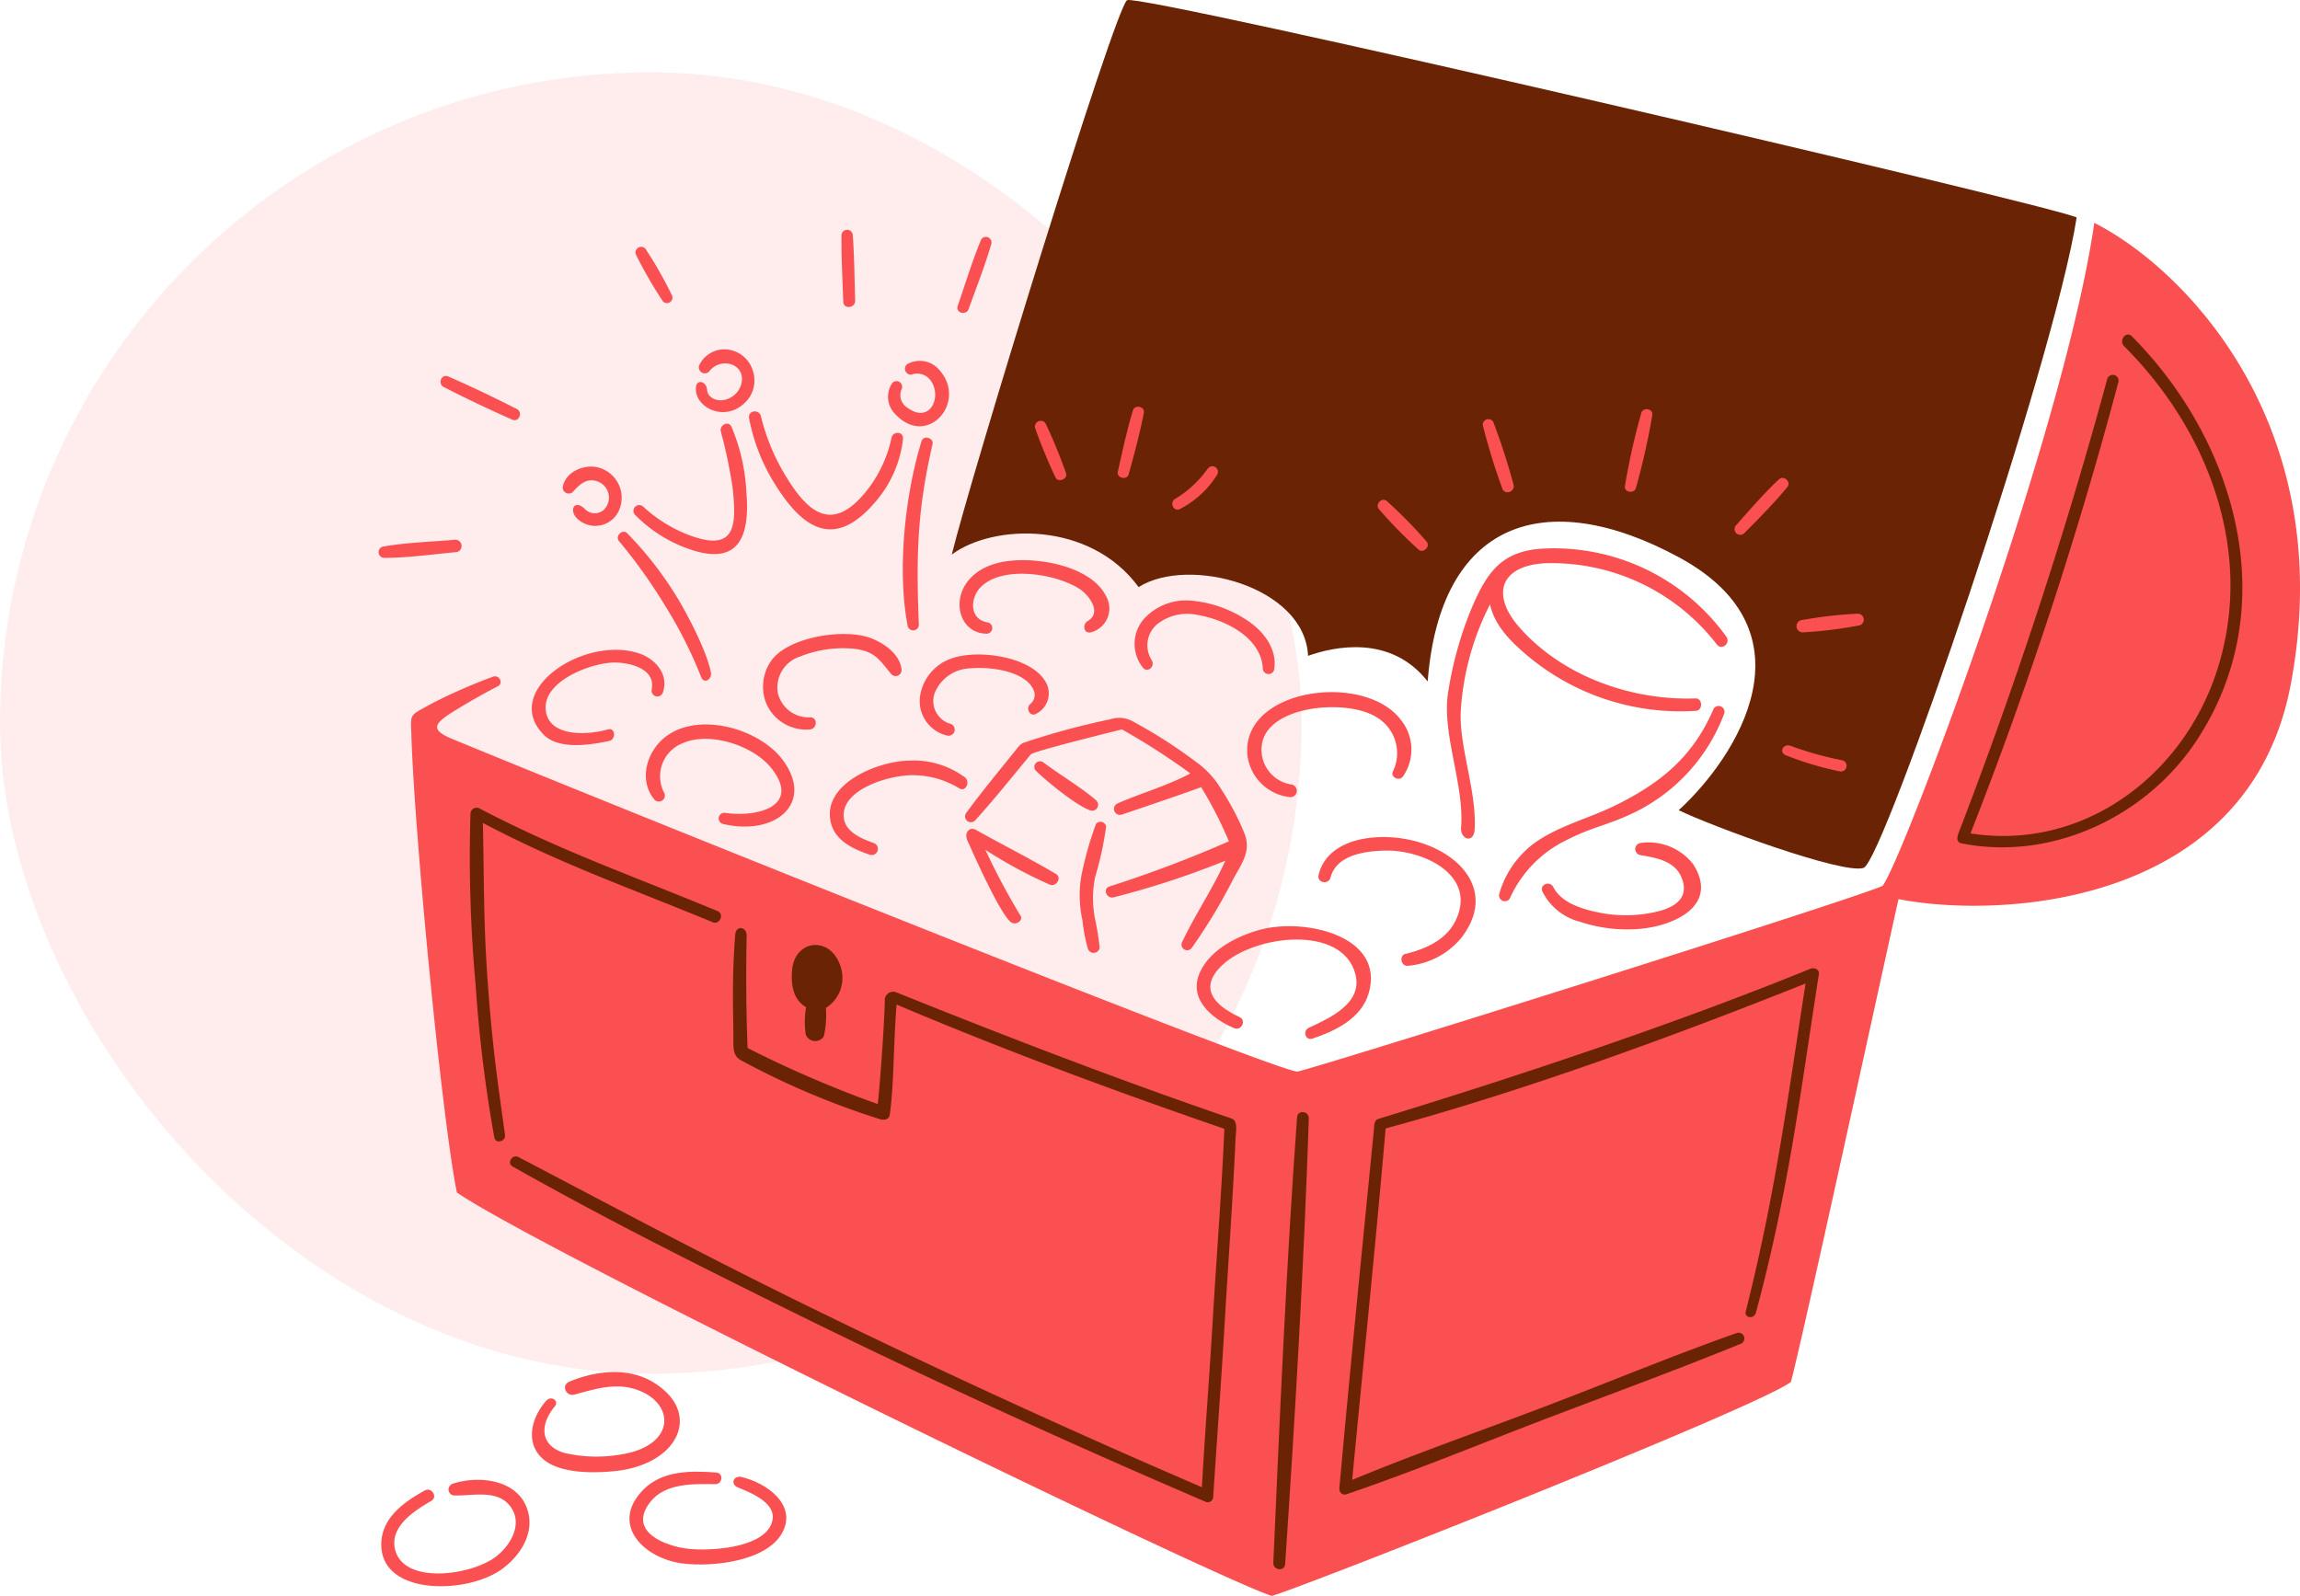 <svg xmlns="http://www.w3.org/2000/svg" width="243.854" height="169.232" viewBox="0 0 243.854 169.232">
  <g id="Group_911" data-name="Group 911" transform="translate(-598 -2096.831)">
    <rect id="Rectangle" width="138" height="138" rx="69" transform="translate(598 2104.5)" fill="#fca7a7" opacity="0.21"/>
    <path id="Path_270" data-name="Path 270" d="M209.2,112.189c-4.442,23.444-30.707,24.842-41.575,22.714-1.035,4.543-10.379,47.584-11.414,51.207-3.881,2.846-51.235,21.567-55.031,22.685-6.555-2.157-77.313-36.515-86.4-42.783-1.589-7.728-4.509-38.05-4.827-48.544-.07-2.365-.281-1.935,2.343-3.4a59.514,59.514,0,0,1,6.289-2.744c.672-.264,1.187.675.519,1.019-1.581.815-3.119,1.694-4.637,2.632-2.221,1.376-2.5,1.994-.1,2.98,21.427,8.823,87.944,35.488,89.538,35.23,1.725-.288,58.321-18.05,62.018-19.68,1.869-2.086,19.205-47.9,22.462-70.309C197.955,68.027,214.4,84.724,209.2,112.189Z" transform="translate(631.662 2057.268)" fill="#fa5051" fill-rule="evenodd"/>
    <path id="Path_271" data-name="Path 271" d="M113.623,154.079a.607.607,0,0,0-1.08-.241,37.032,37.032,0,0,0-1.5,5.262,12.01,12.01,0,0,0,.07,4.924,17.161,17.161,0,0,0,.592,3.07.643.643,0,0,0,1.232-.156,27.227,27.227,0,0,0-.483-3.029,11.413,11.413,0,0,1,0-4.431,35.3,35.3,0,0,0,1.175-5.4Z" transform="translate(601.65 2030.376)" fill="#fa5051" fill-rule="evenodd"/>
    <path id="Path_272" data-name="Path 272" d="M110.538,148.607c-1.342-1.221-3.971-2.8-5.6-4.037a.6.6,0,0,0-.809.878c1.2,1.165,4.209,3.621,5.69,4.176a.628.628,0,0,0,.716-1.017Z" transform="translate(603.688 2033.104)" fill="#fa5051" fill-rule="evenodd"/>
    <path id="Path_273" data-name="Path 273" d="M98.99,141.216c-1.8,2.242-3.649,4.463-5.347,6.786a.618.618,0,0,0,.965.769c2.045-2.254,3.944-4.646,5.888-6.986.288-.346,8.944-2.467,9.66-2.655a73.6,73.6,0,0,1,7.257,4.668c-2.343,1.276-5.322,2.122-7.782,3.213a.637.637,0,0,0,.445,1.175c.374-.115,8.352-2.821,8.472-2.943A41.544,41.544,0,0,1,121.5,151a129.546,129.546,0,0,1-12.659,4.786c-.769.257-.3,1.343.447,1.151a91.134,91.134,0,0,0,11.839-3.885c-1.373,3.048-3.214,5.718-4.612,8.689a.6.6,0,0,0,1.017.6,57.674,57.674,0,0,0,4.479-7.436c.978-1.732,1.883-2.982,1.086-4.878a27.571,27.571,0,0,0-2.4-4.534,9.56,9.56,0,0,0-2.635-2.88,52.361,52.361,0,0,0-6.726-4.318,2.972,2.972,0,0,0-2.389-.24,79.788,79.788,0,0,0-8.595,2.289c-.8.279-.828.2-1.366.87Z" transform="translate(606.791 2035.042)" fill="#fa5051" fill-rule="evenodd"/>
    <path id="Path_274" data-name="Path 274" d="M103.227,159.445c-2.676-1.588-5.732-3.132-8.5-4.682-.651-.364-1.269.3-.889,1.14.576,1.274,3.372,7.632,4.587,8.632.511.422,1.375-.141,1.037-.676a71.956,71.956,0,0,1-3.719-6.977,48.17,48.17,0,0,0,6.844,3.7c.665.253,1.306-.738.64-1.133Z" transform="translate(606.731 2030.059)" fill="#fa5051" fill-rule="evenodd"/>
    <path id="Path_275" data-name="Path 275" d="M167.755,141.937c-.1,1.265,1.35,1.723,1.439.185.239-4.1-1.734-8.976-1.461-12.728a28.625,28.625,0,0,1,3.091-11.132c.469,2.22,2.171,3.91,3.835,5.33a25.229,25.229,0,0,0,18.009,5.955c.74-.046.7-1.34-.053-1.313-6.784.243-14.1-2.348-18.661-7.517-3.077-3.484-2.058-6.594,2.792-6.819a22.12,22.12,0,0,1,18.128,8.621c.528.667,1.481-.141,1.012-.823a22.516,22.516,0,0,0-19.406-9.349c-4.459.225-6.03,2.55-7.686,6.508a38.934,38.934,0,0,0-2.452,8.992c-.561,4.348,1.763,9.567,1.413,14.09Z" transform="translate(585.154 2042.655)" fill="#fa5051" fill-rule="evenodd"/>
    <path id="Path_276" data-name="Path 276" d="M196.839,136.489c-2.086,4.8-5.306,7.662-10.356,10.149-2.63,1.3-5.385,1.984-7.934,3.556a10.132,10.132,0,0,0-4.4,5.826.614.614,0,0,0,1.156.411,12.548,12.548,0,0,1,5.9-6.063c2.687-1.393,4.259-1.557,6.972-2.825a19.129,19.129,0,0,0,9.824-10.637.622.622,0,0,0-1.17-.417Z" transform="translate(582.812 2035.58)" fill="#fa5051" fill-rule="evenodd"/>
    <path id="Path_277" data-name="Path 277" d="M41.239,110.795a55.5,55.5,0,0,1,4.909,6.885,45.671,45.671,0,0,1,3.773,7.457c.332.935,1.21.307,1.071-.4-.475-2.424-2.7-6.52-3.525-7.862a37.79,37.79,0,0,0-5.355-6.906C41.631,109.482,40.806,110.264,41.239,110.795Z" transform="translate(622.38 2043.4)" fill="#fa5051" fill-rule="evenodd"/>
    <path id="Path_278" data-name="Path 278" d="M49.028,106.668c5.567,2.115,6.858-1.072,6.423-6a20.145,20.145,0,0,0-1.581-6.85c-.318-.665-1.271-.166-1.128.485a53.938,53.938,0,0,1,1.251,5.945c.41,3.907.483,7.072-4.809,4.995a15.191,15.191,0,0,1-4.678-2.951.612.612,0,0,0-.86.869A14.862,14.862,0,0,0,49.028,106.668Z" transform="translate(621.676 2048.253)" fill="#fa5051" fill-rule="evenodd"/>
    <path id="Path_279" data-name="Path 279" d="M60.931,92.363a20.072,20.072,0,0,0,2.725,6.972c3.121,5.048,6.538,6.955,10.873,1.662a12.235,12.235,0,0,0,2.721-6.424c.086-.806-1.054-.868-1.22-.118a13.575,13.575,0,0,1-2.408,5.32c-3.963,5.215-6.674,2.4-9.113-1.787a22.459,22.459,0,0,1-2.325-5.831C61.989,91.378,60.785,91.545,60.931,92.363Z" transform="translate(616.49 2048.803)" fill="#fa5051" fill-rule="evenodd"/>
    <path id="Path_280" data-name="Path 280" d="M86.127,95.971c-1.765,5.695-2.6,13.679-1.487,19.547a.6.6,0,0,0,1.194-.141c-.281-7.224-.187-11.954,1.455-19.076C87.441,95.641,86.331,95.314,86.127,95.971Z" transform="translate(609.583 2047.625)" fill="#fa5051" fill-rule="evenodd"/>
    <path id="Path_281" data-name="Path 281" d="M87.442,85.091a2.718,2.718,0,0,0-3.5-.729.623.623,0,0,0,.44,1.111,1.767,1.767,0,0,1,2.119.728c1.124,1.741-.2,4.535-2.566,2.758a1.558,1.558,0,0,1-.562-2,.6.6,0,0,0-1.005-.608,2.577,2.577,0,0,0,.27,3.267C86.025,93.32,90.293,88.459,87.442,85.091Z" transform="translate(610.244 2051.084)" fill="#fa5051" fill-rule="evenodd"/>
    <path id="Path_282" data-name="Path 282" d="M58.432,87.59a3.28,3.28,0,0,0,.453-3.208,3.162,3.162,0,0,0-2.5-2.053,2.946,2.946,0,0,0-3.13,1.657.636.636,0,0,0,1.072.638A2.114,2.114,0,0,1,56.71,83.9c1.553.6,1.26,2.464.211,3.284-1.279,1-2.777.373-2.824-.585-.044-.884-1.029-1.155-1.163-.414C52.539,88.383,56.162,90.353,58.432,87.59Z" transform="translate(618.874 2051.584)" fill="#fa5051" fill-rule="evenodd"/>
    <path id="Path_283" data-name="Path 283" d="M33.97,102.571c.641-.714,1.387-1.369,2.413-1.054a1.82,1.82,0,0,1,.786,3.045,1.431,1.431,0,0,1-1.953-.029c-1.133-1.173-1.813.048-.87.959a2.752,2.752,0,0,0,4.507-1.054,3.316,3.316,0,0,0-1.958-4.262c-.05-.018-.1-.035-.15-.051-1.513-.5-3.648.351-3.934,2.031a.639.639,0,0,0,1.158.416Z" transform="translate(624.852 2046.325)" fill="#fa5051" fill-rule="evenodd"/>
    <path id="Path_284" data-name="Path 284" d="M82.168,145.912a9.4,9.4,0,0,1,4.692,1.4c.692.387,1.138-.684.619-1.149a9.133,9.133,0,0,0-5.879-1.805c-3.377.025-9.427,2.478-8.354,6.647.492,1.9,2.427,2.763,4.12,3.338a.655.655,0,0,0,.461-1.224c-1.21-.44-2.946-1.1-3.2-2.551C74.071,147.391,79.67,145.786,82.168,145.912Z" transform="translate(612.86 2033.124)" fill="#fa5051" fill-rule="evenodd"/>
    <path id="Path_285" data-name="Path 285" d="M98.948,134.668a2.413,2.413,0,0,0,1.21-3.191,2.386,2.386,0,0,0-.233-.407c-1.691-2.641-7.629-3.392-10.308-2.131a5.01,5.01,0,0,0-2.916,4,3.754,3.754,0,0,0,2.9,4,.646.646,0,0,0,.3-1.258,2.511,2.511,0,0,1-1.663-3.137c.015-.051.033-.1.052-.152a4.208,4.208,0,0,1,3.756-2.582c2.931-.226,5.978.6,6.7,2.264a1.24,1.24,0,0,1-.289,1.483c-.551.368-.181,1.371.495,1.114Z" transform="translate(608.824 2037.888)" fill="#fa5051" fill-rule="evenodd"/>
    <path id="Path_286" data-name="Path 286" d="M95.644,121.9a.606.606,0,0,0,.049-1.194c-1.989-.3-1.893-2.622-.719-3.774,2.322-2.277,7.794-1.405,10.335.15,1.124.687,2.523,2.574.988,3.472-.594.351-.452,1.331.277,1.217a2.609,2.609,0,0,0,1.7-3.77c-1.636-3.465-8.035-4.426-11.381-3.632C91.155,115.736,91.879,121.976,95.644,121.9Z" transform="translate(607.034 2042.123)" fill="#fa5051" fill-rule="evenodd"/>
    <path id="Path_287" data-name="Path 287" d="M120.914,126.482a2.929,2.929,0,0,1,.592-3.774,5.123,5.123,0,0,1,4.285-.988c2.873.482,6.738,2.354,6.923,5.669a.61.61,0,0,0,1.217.048c.294-2.09-1.094-3.924-2.736-5.045a12.63,12.63,0,0,0-6.047-2.185,6.027,6.027,0,0,0-5.114,2.02,4.043,4.043,0,0,0-.027,5.091c.522.622,1.359-.21.9-.835Z" transform="translate(599.175 2040.317)" fill="#fa5051" fill-rule="evenodd"/>
    <path id="Path_288" data-name="Path 288" d="M136.11,140.535a5.094,5.094,0,0,0,4.536,4.622.676.676,0,0,0,.158-1.341,3.724,3.724,0,0,1-3.141-4.226,3.615,3.615,0,0,1,.093-.441c1.105-3.829,9.162-4.379,12.109-2.437a4.416,4.416,0,0,1,1.7,5.7c-.325.606.647,1.106,1.04.573a4.989,4.989,0,0,0-.176-5.983c-3.789-5.112-16.746-3.461-16.314,3.542Z" transform="translate(594.125 2036.2)" fill="#fa5051" fill-rule="evenodd"/>
    <path id="Path_289" data-name="Path 289" d="M140.38,180.119c-.691.325-.365,1.405.393,1.148,2.436-.818,5.168-2.131,5.952-4.8,1.783-6.075-6.723-8-11.44-6.761-2.393.632-5.228,2.051-6.376,4.373-1.439,2.911,1.116,5.032,3.541,6.082.773.335,1.352-.826.579-1.182-2.578-1.187-4.464-3.04-1.8-5.528,3.416-3.194,12.7-4.289,14.084.971.817,3.109-2.711,4.66-4.929,5.7Z" transform="translate(596.387 2025.691)" fill="#fa5051" fill-rule="evenodd"/>
    <path id="Path_290" data-name="Path 290" d="M156.093,168.282c-.717.175-.478,1.352.254,1.269a8.268,8.268,0,0,0,5.616-2.908c4.918-6.252-2.734-11.553-9.8-10.642-2.355.3-4.707,1.44-5.289,3.934-.189.814,1.054,1.059,1.265.259.632-2.4,3.628-2.8,5.7-2.859,4.075-.117,9.754,2.536,7.643,7.254-.974,2.178-3.2,3.162-5.388,3.7Z" transform="translate(590.925 2029.691)" fill="#fa5051" fill-rule="evenodd"/>
    <path id="Path_291" data-name="Path 291" d="M192.81,164.044a14.312,14.312,0,0,1-6.252.09c-1.7-.351-3.9-1.005-4.76-2.681-.357-.7-1.475-.3-1.161.455a6.106,6.106,0,0,0,3.991,3.219,15.782,15.782,0,0,0,6.289.756c3.7-.307,8.493-2.48,5.709-6.86a6.008,6.008,0,0,0-5.582-2.253.651.651,0,0,0-.038,1.283c1.686.294,3.671.606,4.394,2.405.862,2.158-.738,3.137-2.589,3.587Z" transform="translate(580.892 2029.446)" fill="#fa5051" fill-rule="evenodd"/>
    <path id="Path_292" data-name="Path 292" d="M67.009,127.626a12.245,12.245,0,0,1,5.62-.818c2.3.273,2.717,1.141,4.025,2.717a.632.632,0,0,0,1.077-.432c-.112-1.686-1.883-2.9-3.326-3.429-2.759-1.016-8.585-.133-10.439,2.344a4.77,4.77,0,0,0-.5,4.79,4.621,4.621,0,0,0,4.541,2.574c.805-.07.858-1.307.022-1.28a3.364,3.364,0,0,1-3.426-2.618A3.452,3.452,0,0,1,67.009,127.626Z" transform="translate(615.858 2038.808)" fill="#fa5051" fill-rule="evenodd"/>
    <path id="Path_293" data-name="Path 293" d="M53.776,148.28a.6.6,0,0,0-.2,1.184c5.558,1.286,9.669-2.24,6.3-6.786-2.512-3.387-9.173-5.269-12.653-2.285-1.818,1.557-2.609,4.43-1,6.43a.638.638,0,0,0,1.041-.737,3.756,3.756,0,0,1,1.9-5.152c2.858-1.354,7.647.186,9.563,2.686C61.789,147.612,57.124,148.771,53.776,148.28Z" transform="translate(621.121 2034.746)" fill="#fa5051" fill-rule="evenodd"/>
    <path id="Path_294" data-name="Path 294" d="M36.346,137.3c.759-.162.651-1.454-.124-1.228-2.127.622-6.393.873-6.61-2.154-.211-3.01,4.847-4.9,7.226-4.932,1.662-.025,4.5.641,4.011,2.9a.614.614,0,0,0,1.158.356c.753-1.938-.749-3.664-2.529-4.239-5.9-1.907-14.605,4.014-10.084,8.626C30.937,138.2,34.087,137.783,36.346,137.3Z" transform="translate(626.241 2038.1)" fill="#fa5051" fill-rule="evenodd"/>
    <path id="Path_295" data-name="Path 295" d="M13.312,112.329a.663.663,0,0,0-.255-1.3h0c-2.405.205-5.251.3-7.582.721a.608.608,0,0,0,.079,1.194C7.978,112.96,10.852,112.55,13.312,112.329Z" transform="translate(633.121 2043.043)" fill="#fa5051" fill-rule="evenodd"/>
    <path id="Path_296" data-name="Path 296" d="M14.712,87.478c2.371,1.232,4.807,2.361,7.245,3.454.732.328,1.194-.785.485-1.139-2.389-1.2-4.8-2.377-7.251-3.438C14.46,86.038,14.022,87.12,14.712,87.478Z" transform="translate(630.338 2050.396)" fill="#fa5051" fill-rule="evenodd"/>
    <path id="Path_297" data-name="Path 297" d="M46.7,72.583a.582.582,0,0,0,.96-.632,44.371,44.371,0,0,0-2.74-4.838.6.6,0,0,0-1.079.52A45.119,45.119,0,0,0,46.7,72.583Z" transform="translate(621.584 2056.199)" fill="#fa5051" fill-rule="evenodd"/>
    <path id="Path_298" data-name="Path 298" d="M76.328,71.753c-.07-2.322-.089-4.653-.253-6.971a.6.6,0,1,0-1.2.119c-.018,2.325.115,4.654.191,6.977.027.814,1.286.685,1.262-.128Z" transform="translate(612.339 2056.958)" fill="#fa5051" fill-rule="evenodd"/>
    <path id="Path_299" data-name="Path 299" d="M93.567,72.959c.8-2.243,1.75-4.632,2.4-6.9a.59.59,0,0,0-1.136-.321c-.9,2.186-1.654,4.643-2.427,6.9C92.155,73.367,93.3,73.684,93.567,72.959Z" transform="translate(607.133 2056.641)" fill="#fa5051" fill-rule="evenodd"/>
    <path id="Path_300" data-name="Path 300" d="M54.756,252.254c-.827-.193-1.226.757-.393,1.1,1.52.628,4.579,1.812,3.484,4.057-1.153,2.365-6.329,2.712-8.707,2.459-2.5-.27-6.533-1.85-4.023-5,1.583-1.984,4.575-1.887,6.857-1.854.786.011.913-1.175.112-1.234-2.7-.2-5.761-.237-7.787,1.871-3.506,3.645.1,7.236,4.187,7.767,3.156.41,8.94-.211,10.591-3.248C60.711,255.167,57.355,252.86,54.756,252.254Z" transform="translate(621.856 2001.191)" fill="#fa5051" fill-rule="evenodd"/>
    <path id="Path_301" data-name="Path 301" d="M40.965,237.7c-2.642-1.576-6.112-1.182-8.844-.017-.891.38-.337,1.595.551,1.358,2.141-.573,4.285-1.276,6.491-.554,4.189,1.368,4.356,5.921-1.47,6.892a15.131,15.131,0,0,1-6.112-.153c-2.687-.837-2.514-3.1-1-4.918.507-.609-.371-1.194-.893-.618-1.567,1.737-2.324,4.531-.285,6.238,1.8,1.51,5.35,1.456,7.567,1.227,6.827-.7,9.327-6.273,3.994-9.454Z" transform="translate(626.233 2005.665)" fill="#fa5051" fill-rule="evenodd"/>
    <path id="Path_302" data-name="Path 302" d="M12.985,253.338a.639.639,0,0,0,.218,1.242c1.99.043,4.711-.709,6.03,1.335,1.188,1.838-.181,4.042-1.686,5.175-2.622,1.978-9.733,2.959-10.655-.769-.609-2.459,2.061-4.135,3.832-5.165.73-.422.039-1.51-.691-1.106-2.21,1.224-4.585,2.9-4.606,5.7-.041,5.444,8.992,5.322,12.716,2.689,2.023-1.432,3.647-3.934,2.74-6.484-1.112-3.114-5.178-3.51-7.9-2.619Z" transform="translate(632.998 2000.828)" fill="#fa5051" fill-rule="evenodd"/>
    <path id="Path_303" data-name="Path 303" d="M67.415,174.826c.3-3.28,4.188-3.666,5.181-.211a3.778,3.778,0,0,1-1.6,4.254,10.04,10.04,0,0,1-.226,3.021,1.078,1.078,0,0,1-1.911-.211,9.407,9.407,0,0,1,.034-2.9C67.728,178.122,67.236,176.779,67.415,174.826Z" transform="translate(614.568 2024.844)" fill="#6a2405" fill-rule="evenodd"/>
    <path id="Path_304" data-name="Path 304" d="M142.572,197.951c-1.146,15.72-1.82,31.507-2.519,47.253-.034.789,1.2.971,1.256.136,1.059-15.7,1.982-31.53,2.51-47.254.027-.8-1.189-.947-1.248-.134Z" transform="translate(592.948 2017.342)" fill="#6a2405" fill-rule="evenodd"/>
    <path id="Path_305" data-name="Path 305" d="M20.174,153.087c8.244,4.348,15.367,6.811,24.353,10.52.758.313,1.285-.862.521-1.178-9.332-3.864-16.559-6.358-25.22-10.871a.649.649,0,0,0-.971.532,150.294,150.294,0,0,0,.549,18.164,146.339,146.339,0,0,0,1.976,16.163c.126.747,1.239.467,1.137-.268-.913-6.53-1.355-9.672-1.836-16.249C20.228,163.709,20.31,159.127,20.174,153.087Z" transform="translate(629.023 2031.007)" fill="#6a2405" fill-rule="evenodd"/>
    <path id="Path_306" data-name="Path 306" d="M101.369,189.834c-11.979-4.1-23.784-8.65-35.53-13.37a.887.887,0,0,0-1.246.863c-.1,3.4-.531,8.992-.75,10.973a118.733,118.733,0,0,1-13.8-5.945c-.162-4.314-.179-7.593-.1-11.914.015-.936-1.124-1.154-1.207-.124-.389,4.847-.2,8.022-.2,11.192,0,.923-.021,1.686.794,2.143A84.018,84.018,0,0,0,64.072,189.9c.391.122.955.07,1.033-.43.449-2.831.405-7.738.733-11.721,11.407,4.828,23.042,9.143,34.751,13.173-.289,6.814-.839,13.644-1.23,20.283-.386,6.55-.791,11.322-1.149,17.722-14.645-6.3-29.6-13.184-44.107-20.35-9.569-4.725-18.893-9.7-28.337-14.652-.662-.351-1.3.62-.632,1,9.379,5.279,17.345,9.3,26.981,14.088,15.3,7.608,30.742,14.7,46.436,21.437a.581.581,0,0,0,.857-.465c.442-6.906.829-11.878,1.236-18.786.375-6.361.851-12.912,1.136-19.278.026-.646.284-1.843-.41-2.081Z" transform="translate(627.22 2025.604)" fill="#6a2405" fill-rule="evenodd"/>
    <path id="Path_307" data-name="Path 307" d="M199.97,175.751c-14.472,5.9-30.891,11.35-45.82,15.927-.507.155-.439.867-.481,1.294-1.3,13.12-2.452,24.637-3.647,37.821-.041.454.291.843.764.679,7.2-2.445,14.261-5.381,21.364-8.087s13.362-4.988,20.409-7.855a.611.611,0,0,0-.416-1.149c-7.17,2.544-13.309,5.122-20.421,7.827-6.769,2.574-13.651,4.967-20.342,7.745,1.236-13,2.415-24.2,3.546-37.266,14.612-3.954,30.442-9.746,44.52-15.37-1.942,12.517-3.2,22.327-6.337,34.756-.185.735.882.873,1.081.133,3.442-12.807,4.632-22.761,6.668-35.865C200.938,175.815,200.362,175.591,199.97,175.751Z" transform="translate(589.984 2023.8)" fill="#6a2405" fill-rule="evenodd"/>
    <path id="Path_308" data-name="Path 308" d="M261.784,80.228c-.6-.608-1.418.454-.818,1.054,9.062,9.053,13.926,22.139,9.78,34.609-3.678,11.064-14.22,18.908-26.063,17.056A442.1,442.1,0,0,0,260.359,85.1a.613.613,0,0,0-1.176-.346A498.381,498.381,0,0,1,243.418,132.9c-.159.4-.277.99.3,1.1,9.513,1.9,19.474-2.766,24.811-10.716C277.973,109.217,273,91.517,261.784,80.228Z" transform="translate(562.238 2052.256)" fill="#6a2405" fill-rule="evenodd"/>
    <path id="Path_309" data-name="Path 309" d="M210.791,52.613c-2.389,15.353-20.452,68.214-22.584,68.966s-16.2-4.447-19.609-6.112c6.21-5.69,14.635-18.9.043-26.808-14.284-7.74-25.361-3.752-26.656,13.155-3.921-5-9.924-3.7-12.684-2.717-.337-7.376-12.672-10.635-17.967-7.289-5.139-7.03-15.406-6.728-19.805-3.45,1.955-8.05,17.295-58.007,18.588-58.783S207.986,51.268,210.791,52.613Z" transform="translate(607.383 2067.276)" fill="#6a2405" fill-rule="evenodd"/>
    <path id="Path_310" data-name="Path 310" d="M107.366,98.611a55.662,55.662,0,0,0-2.152-5.248.616.616,0,0,0-1.124.457,55.132,55.132,0,0,0,2.16,5.245C106.52,99.685,107.612,99.253,107.366,98.611Z" transform="translate(603.651 2048.38)" fill="#fa5051" fill-rule="evenodd"/>
    <path id="Path_311" data-name="Path 311" d="M119.339,91.586c.125-.66-.953-.9-1.153-.263-.637,2.037-1.139,4.441-1.612,6.54-.146.651.974.908,1.153.262C118.313,96,118.93,93.746,119.339,91.586Z" transform="translate(599.937 2049.012)" fill="#fa5051" fill-rule="evenodd"/>
    <path id="Path_312" data-name="Path 312" d="M128.565,100.188a11.426,11.426,0,0,1-3.453,3.2c-.65.4-.131,1.442.535,1.062a10.169,10.169,0,0,0,3.905-3.594.594.594,0,1,0-.987-.662Z" transform="translate(597.481 2046.342)" fill="#fa5051" fill-rule="evenodd"/>
    <path id="Path_314" data-name="Path 314" d="M160.985,109.417a47.175,47.175,0,0,0-4.215-4.29c-.516-.441-1.265.329-.835.849a47.129,47.129,0,0,0,4.21,4.3C160.631,110.719,161.444,109.941,160.985,109.417Z" transform="translate(588.261 2044.834)" fill="#fa5051" fill-rule="evenodd"/>
    <path id="Path_315" data-name="Path 315" d="M174.92,99.745a68.314,68.314,0,0,0-2.108-6.543.592.592,0,0,0-1.144.249,66.112,66.112,0,0,0,2.067,6.715c.247.772,1.425.347,1.186-.422Z" transform="translate(583.543 2048.456)" fill="#fa5051" fill-rule="evenodd"/>
    <path id="Path_316" data-name="Path 316" d="M196.018,91.932c.106-.679-.984-.853-1.172-.211a73.906,73.906,0,0,0-1.734,7.747c-.115.67.983.851,1.164.211a73.956,73.956,0,0,0,1.743-7.747Z" transform="translate(577.167 2048.902)" fill="#fa5051" fill-rule="evenodd"/>
    <path id="Path_317" data-name="Path 317" d="M215.282,102.631c.4-.492-.382-1.284-.913-.786-1.491,1.39-3.138,3.269-4.5,4.819a.607.607,0,1,0,.807.907C212.171,106.067,213.957,104.261,215.282,102.631Z" transform="translate(572.238 2045.818)" fill="#fa5051" fill-rule="evenodd"/>
    <path id="Path_318" data-name="Path 318" d="M223.173,143.633a35.97,35.97,0,0,1-5.433-1.524c-.776-.281-1.274.677-.5,1a33.5,33.5,0,0,0,5.687,1.7.6.6,0,1,0,.308-1.161Z" transform="translate(570.102 2033.808)" fill="#fa5051" fill-rule="evenodd"/>
    <path id="Path_319" data-name="Path 319" d="M225.532,122.184a44.8,44.8,0,0,0-5.865.663.66.66,0,0,0,.029,1.32,45.825,45.825,0,0,0,6.031-.751.632.632,0,0,0-.195-1.229Z" transform="translate(569.452 2039.72)" fill="#fa5051" fill-rule="evenodd"/>
  </g>
</svg>
